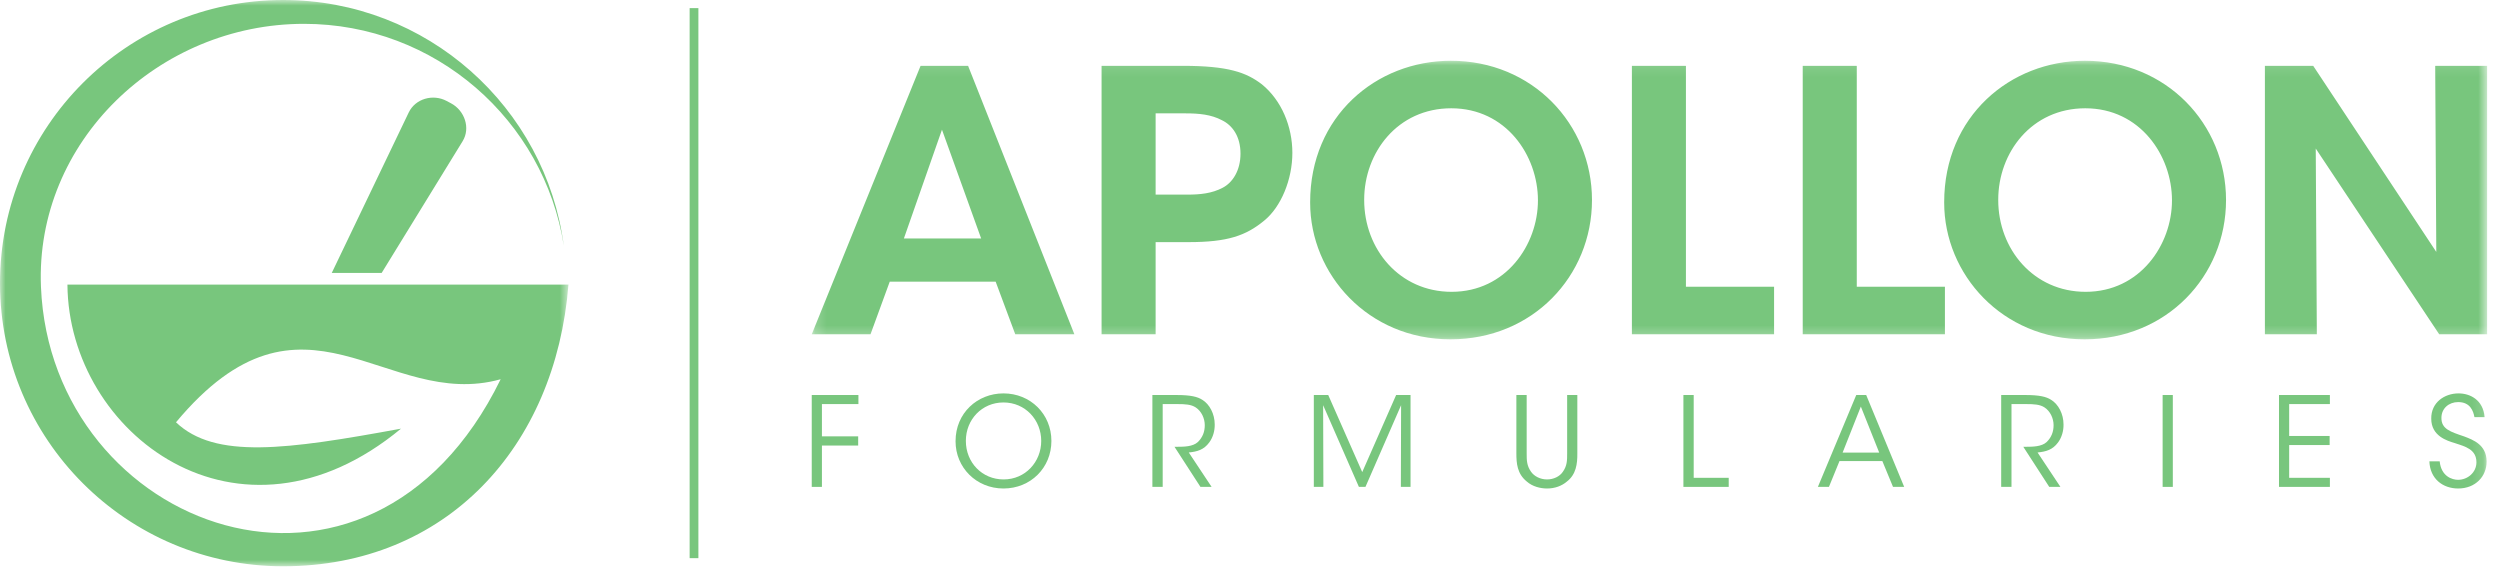 <?xml version="1.0" encoding="UTF-8"?>
<svg width="221px" height="51px" viewBox="0 0 221 51" version="1.1" xmlns="http://www.w3.org/2000/svg" xmlns:xlink="http://www.w3.org/1999/xlink">
    <title>Apollon Logo</title>
    <defs>
        <polygon id="path-1" points="0 0.001 50.252 0.001 50.252 50.06 0 50.06"></polygon>
        <polygon id="path-3" points="0.182 0.103 148.285 0.103 148.285 24.729 0.182 24.729"></polygon>
        <polygon id="path-5" points="0 50.059 219.862 50.059 219.862 0 0 0"></polygon>
    </defs>
    <g id="Web" stroke="none" stroke-width="1" fill="none" fill-rule="evenodd">
        <g id="Home" transform="translate(-40, -30)">
            <g id="Apollon-Logo" transform="translate(40, 30)">
                <g id="Group-3" transform="translate(0, -0.001)">
                    <mask id="mask-2" fill="white">
                        <use xlink:href="#path-1"></use>
                    </mask>
                    <g id="Clip-2"></g>
                    <path d="M25.029,0.001 C37.74,0.001 48.237,9.477 49.845,21.748 C48.11,10.622 38.486,2.108 26.872,2.108 C14.031,2.108 3.095,12.529 3.621,25.36 C4.5,46.804 32.605,57.363 44.259,33.526 C34.064,36.367 26.887,23.754 15.558,37.332 C19.013,40.62 25.317,39.754 35.45,37.894 C21.114,49.756 6.056,38.334 5.961,25.162 L50.252,25.162 C49.11,39.543 39.422,50.06 25.029,50.06 C11.206,50.06 -0,38.854 -0,25.031 C-0,11.208 11.206,0.001 25.029,0.001" id="Fill-1" fill="#78C67D" mask="url(#mask-2)"></path>
                </g>
                <path d="M39.477,8.923 L39.874,9.134 C41.076,9.774 41.609,11.322 40.897,12.481 L33.738,24.128 L29.327,24.128 L36.131,9.944 C36.72,8.717 38.276,8.284 39.477,8.923" id="Fill-4" fill="#78C67D"></path>
                <g id="Group-8" transform="translate(71.577, 5.268)">
                    <mask id="mask-4" fill="white">
                        <use xlink:href="#path-3"></use>
                    </mask>
                    <g id="Clip-7"></g>
                    <path d="M49.017,12.384 C49.017,8.216 51.967,4.304 56.713,4.304 C61.555,4.304 64.377,8.472 64.377,12.448 C64.377,16.361 61.555,20.529 56.745,20.529 C52.128,20.529 49.017,16.745 49.017,12.416 L49.017,12.384 Z M44.24,12.641 C44.24,18.99 49.37,24.729 56.649,24.729 C63.896,24.729 69.154,19.149 69.154,12.416 C69.154,5.683 63.863,0.103 56.681,0.103 C50.075,0.103 44.24,5.009 44.24,12.609 L44.24,12.641 Z M15.157,15.815 L8.326,15.815 L11.693,6.196 L15.157,15.815 Z M30.58,4.753 L33.209,4.753 C34.395,4.753 35.486,4.849 36.447,5.362 C37.377,5.811 38.083,6.805 38.083,8.312 C38.083,9.819 37.377,10.877 36.511,11.327 C35.55,11.839 34.491,11.936 33.401,11.936 L30.58,11.936 L30.58,4.753 Z M25.802,0.552 L25.802,24.281 L30.58,24.281 L30.58,16.136 L33.498,16.136 C36.961,16.136 38.564,15.559 40.168,14.244 C41.674,13.025 42.668,10.589 42.668,8.248 C42.668,5.907 41.707,3.599 39.975,2.188 C38.596,1.13 36.992,0.552 32.984,0.552 L25.802,0.552 Z M72.682,24.281 L85.251,24.281 L85.251,20.08 L77.459,20.08 L77.459,0.552 L72.682,0.552 L72.682,24.281 Z M87.784,24.281 L87.784,0.552 L92.562,0.552 L92.562,20.08 L100.354,20.08 L100.354,24.281 L87.784,24.281 Z M105.067,12.384 C105.067,8.216 108.017,4.304 112.763,4.304 C117.604,4.304 120.426,8.472 120.426,12.448 C120.426,16.361 117.604,20.529 112.795,20.529 C108.178,20.529 105.067,16.745 105.067,12.416 L105.067,12.384 Z M100.289,12.641 C100.289,18.99 105.42,24.729 112.699,24.729 C119.945,24.729 125.204,19.15 125.204,12.416 C125.204,5.683 119.913,0.103 112.731,0.103 C106.125,0.103 100.289,5.009 100.289,12.609 L100.289,12.641 Z M132.911,0.552 L128.64,0.552 L128.64,24.281 L133.231,24.281 L133.135,7.863 L144.048,24.281 L148.285,24.281 L148.285,0.552 L143.695,0.552 L143.791,17.002 L132.911,0.552 Z M7.076,19.631 L16.439,19.631 L18.171,24.281 L23.397,24.281 L14.002,0.552 L9.801,0.552 L0.182,24.281 L5.376,24.281 L7.076,19.631 Z" id="Fill-6" fill="#78C67D" mask="url(#mask-4)"></path>
                </g>
                <mask id="mask-6" fill="white">
                    <use xlink:href="#path-5"></use>
                </mask>
                <g id="Clip-10"></g>
                <polygon id="Fill-9" fill="#78C67D" mask="url(#mask-6)" points="60.964 49.341 61.738 49.341 61.738 0.718 60.964 0.718"></polygon>
                <polygon id="Fill-11" fill="#78C67D" mask="url(#mask-6)" points="71.758 34.919 75.884 34.919 75.884 35.72 72.658 35.72 72.658 38.573 75.863 38.573 75.863 39.386 72.658 39.386 72.658 43.041 71.758 43.041"></polygon>
                <path d="M85.382,38.98 C85.382,40.889 86.819,42.382 88.718,42.382 C90.639,42.382 92.044,40.834 92.044,38.98 C92.044,37.125 90.639,35.577 88.707,35.577 C86.798,35.577 85.382,37.092 85.382,38.969 L85.382,38.98 Z M84.471,39.001 C84.471,36.499 86.413,34.776 88.707,34.776 C91.089,34.776 92.944,36.598 92.944,38.98 C92.944,41.361 91.1,43.183 88.707,43.183 C86.304,43.183 84.471,41.328 84.471,39.012 L84.471,39.001 Z" id="Fill-12" fill="#78C67D" mask="url(#mask-6)"></path>
                <path d="M101.871,34.919 L103.989,34.919 C105.262,34.919 105.855,35.072 106.272,35.336 C106.93,35.731 107.381,36.598 107.381,37.52 C107.391,38.068 107.238,38.65 106.898,39.111 C106.415,39.77 105.833,39.923 105.087,40 L107.106,43.041 L106.119,43.041 L103.824,39.495 L104.088,39.495 C104.659,39.495 105.448,39.484 105.888,39.078 C106.316,38.661 106.502,38.167 106.502,37.586 C106.502,36.982 106.206,36.346 105.701,36.016 C105.295,35.753 104.79,35.72 104.055,35.72 L102.782,35.72 L102.782,43.041 L101.871,43.041 L101.871,34.919 Z" id="Fill-13" fill="#78C67D" mask="url(#mask-6)"></path>
                <polygon id="Fill-14" fill="#78C67D" mask="url(#mask-6)" points="116.142 43.04 116.142 34.918 117.415 34.918 120.422 41.734 123.419 34.918 124.692 34.918 124.692 43.04 123.836 43.04 123.857 35.819 120.707 43.04 120.126 43.04 116.965 35.819 116.987 43.04"></polygon>
                <path d="M134.958,34.919 L134.958,40.066 C134.958,40.681 134.958,41.153 135.342,41.701 C135.627,42.107 136.165,42.382 136.758,42.382 C137.34,42.382 137.877,42.118 138.152,41.712 C138.536,41.175 138.536,40.703 138.536,40.066 L138.536,34.919 L139.436,34.919 L139.436,40.066 C139.447,41.01 139.326,41.943 138.514,42.568 C138.064,42.952 137.46,43.183 136.758,43.183 C136.188,43.183 135.474,43.019 134.969,42.568 C134.113,41.877 134.047,40.955 134.047,40.066 L134.047,34.919 L134.958,34.919 Z" id="Fill-15" fill="#78C67D" mask="url(#mask-6)"></path>
                <polygon id="Fill-16" fill="#78C67D" mask="url(#mask-6)" points="148.813 34.919 149.723 34.919 149.723 42.239 152.818 42.239 152.818 43.041 148.813 43.041"></polygon>
                <path d="M164.499,35.939 L162.886,40.011 L166.123,40.011 L164.499,35.939 Z M161.678,43.04 L160.702,43.04 L164.093,34.918 L164.971,34.918 L168.329,43.04 L167.342,43.04 L166.398,40.757 L162.611,40.757 L161.678,43.04 Z" id="Fill-17" fill="#78C67D" mask="url(#mask-6)"></path>
                <path d="M176.905,34.919 L179.023,34.919 C180.297,34.919 180.889,35.072 181.306,35.336 C181.965,35.731 182.415,36.598 182.415,37.52 C182.426,38.068 182.272,38.65 181.932,39.111 C181.449,39.77 180.867,39.923 180.121,40 L182.141,43.041 L181.153,43.041 L178.859,39.495 L179.123,39.495 C179.693,39.495 180.483,39.484 180.922,39.078 C181.35,38.661 181.537,38.167 181.537,37.586 C181.537,36.982 181.24,36.346 180.736,36.016 C180.33,35.753 179.825,35.72 179.09,35.72 L177.816,35.72 L177.816,43.041 L176.905,43.041 L176.905,34.919 Z" id="Fill-18" fill="#78C67D" mask="url(#mask-6)"></path>
                <polygon id="Fill-19" fill="#78C67D" mask="url(#mask-6)" points="191.176 43.041 192.077 43.041 192.077 34.919 191.176 34.919"></polygon>
                <polygon id="Fill-20" fill="#78C67D" mask="url(#mask-6)" points="201.463 34.919 205.962 34.919 205.962 35.72 202.363 35.72 202.363 38.54 205.94 38.54 205.94 39.342 202.363 39.342 202.363 42.239 205.962 42.239 205.962 43.041 201.463 43.041"></polygon>
                <path d="M215.668,40.779 C215.8,42.129 216.788,42.415 217.293,42.415 C218.137,42.415 218.917,41.767 218.917,40.867 C218.917,39.726 217.94,39.473 216.996,39.166 C216.337,38.968 214.922,38.551 214.922,37.015 C214.9,35.577 216.096,34.776 217.336,34.776 C218.346,34.776 219.51,35.336 219.641,36.872 L218.741,36.872 C218.642,36.346 218.379,35.544 217.303,35.544 C216.491,35.544 215.822,36.093 215.822,36.938 C215.811,37.926 216.612,38.167 217.841,38.584 C218.609,38.881 219.817,39.309 219.817,40.801 C219.817,42.129 218.818,43.183 217.303,43.183 C215.943,43.183 214.812,42.327 214.757,40.779 L215.668,40.779 Z" id="Fill-21" fill="#78C67D" mask="url(#mask-6)"></path>
            </g>
        </g>
    </g>
</svg>